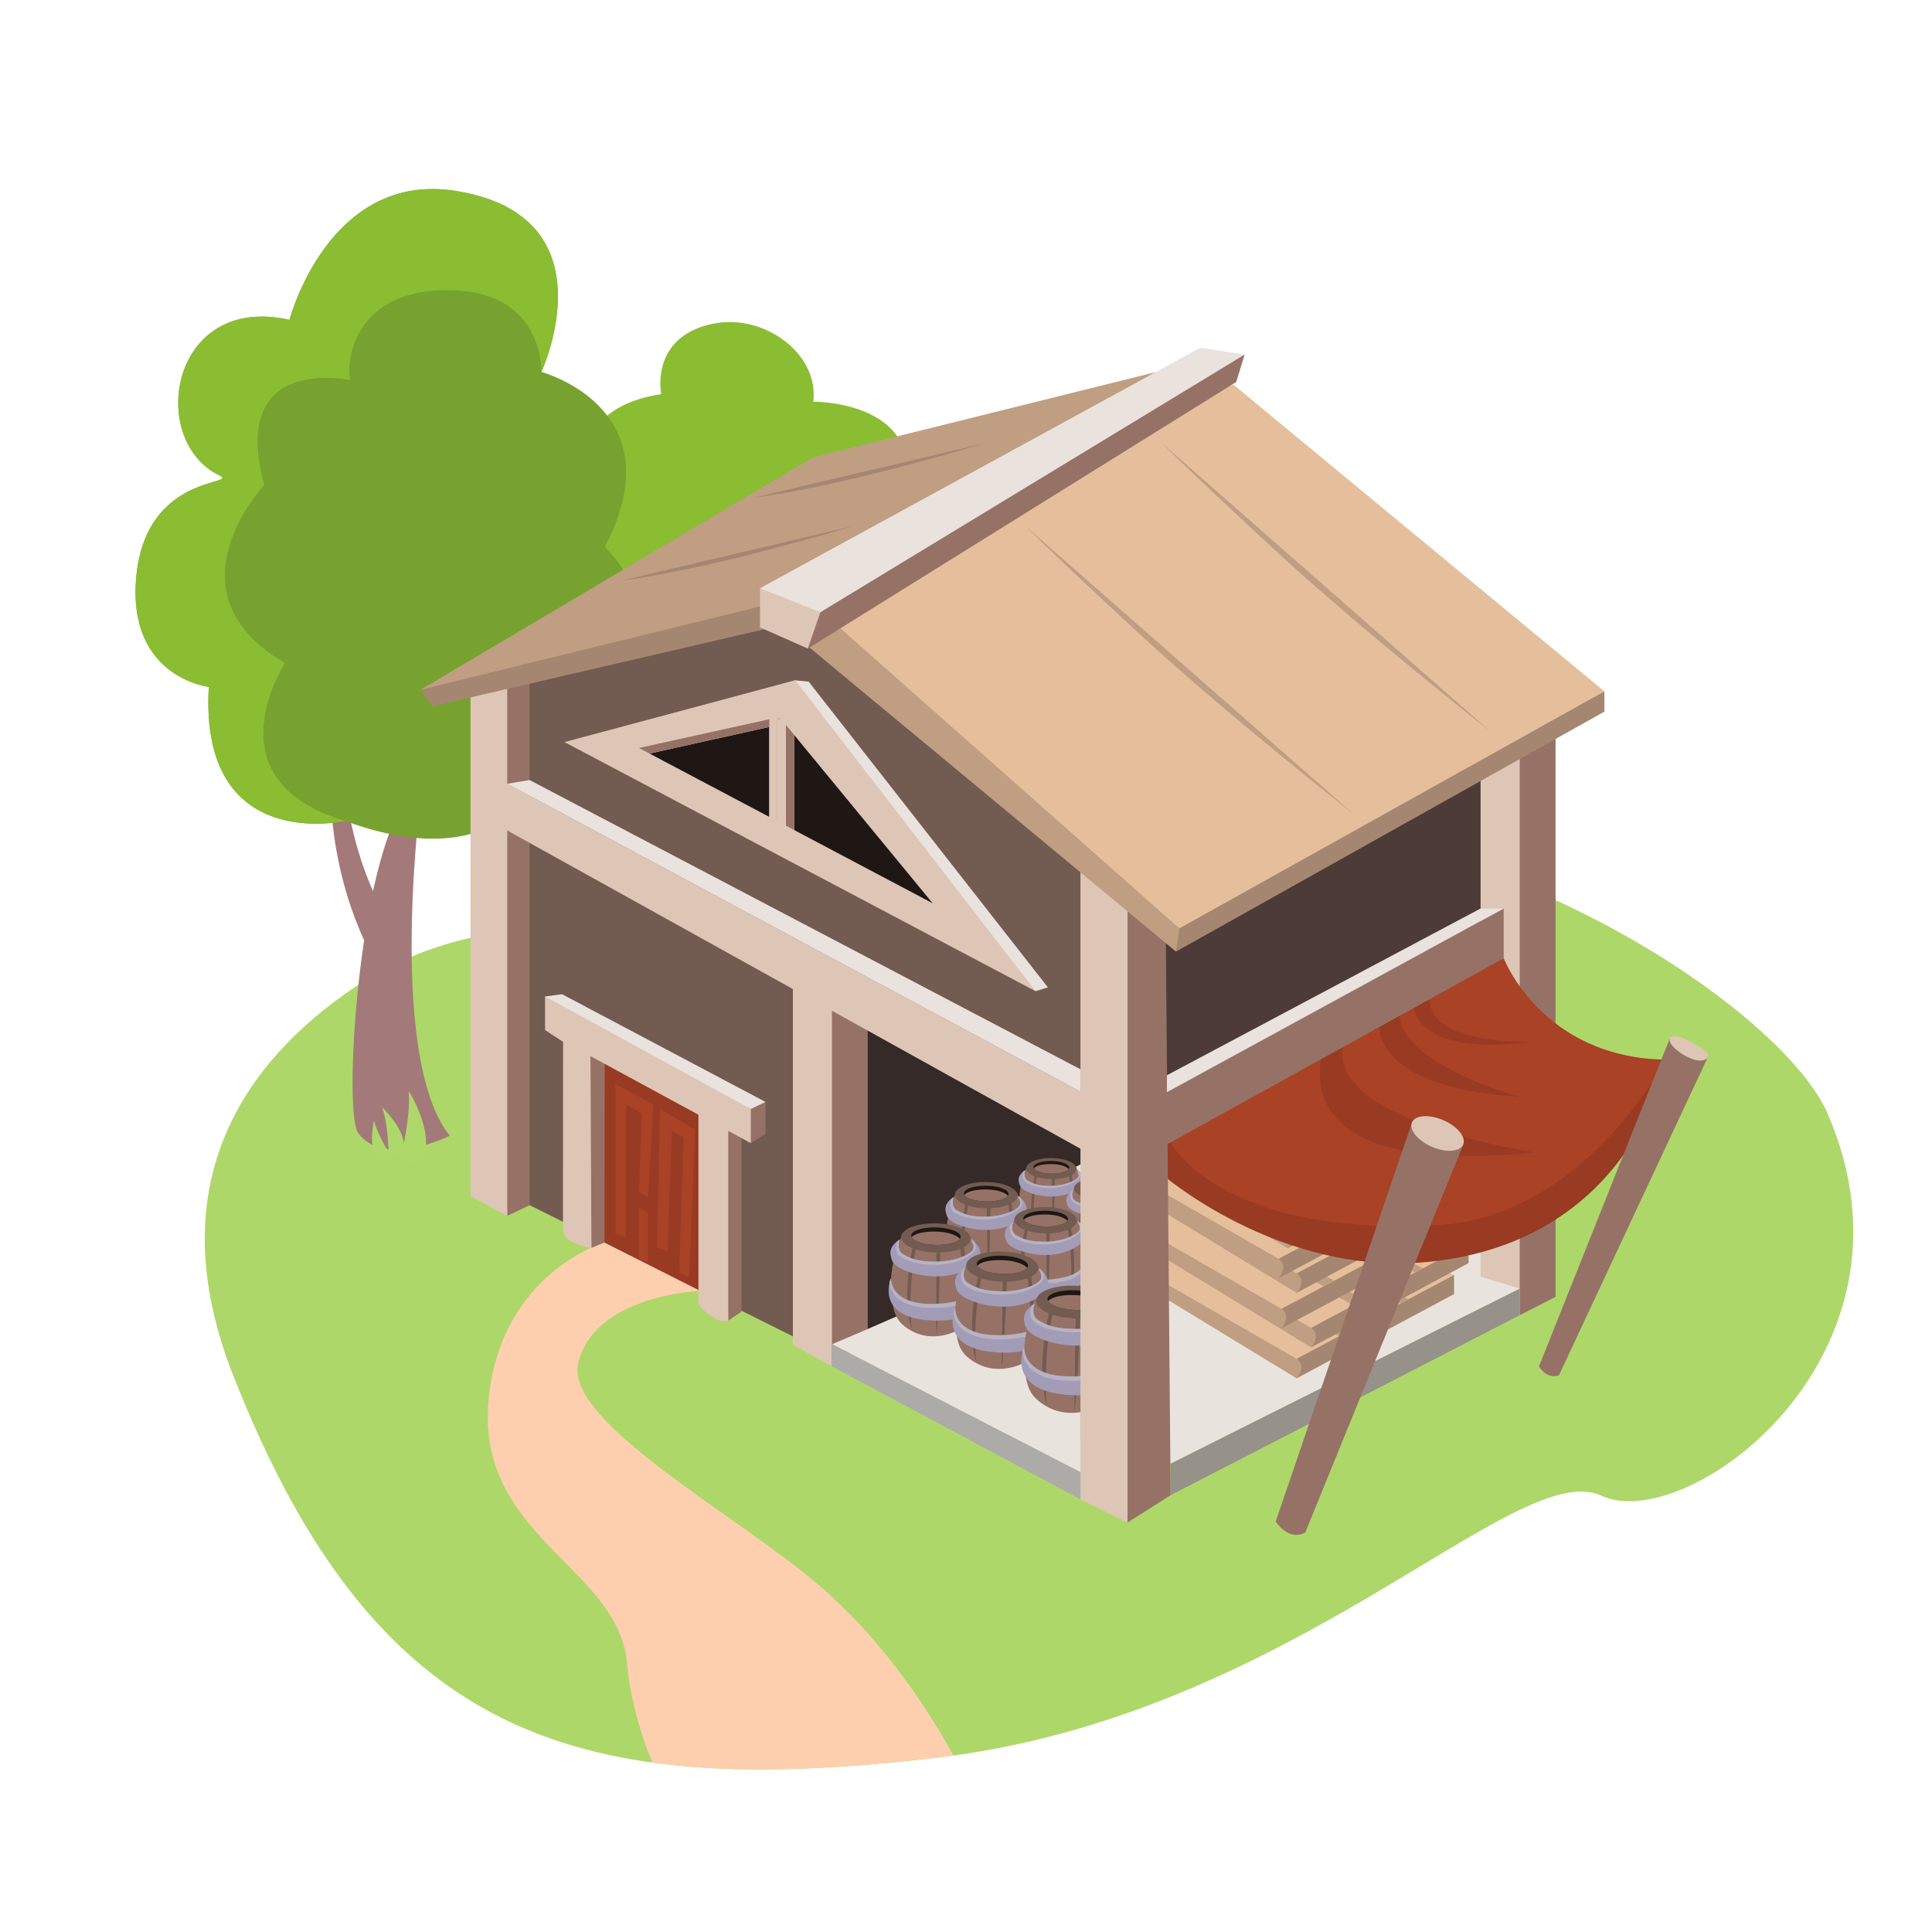 <svg id="Layer_1" data-name="Layer 1" xmlns="http://www.w3.org/2000/svg" xmlns:xlink="http://www.w3.org/1999/xlink" viewBox="0 0 2000 2000"><defs><style>.cls-1{fill:none;}.cls-2{fill:#8abd32;}.cls-3{fill:#aed76a;}.cls-4{fill:#a37a79;}.cls-5{fill:#77a22f;}.cls-6{clip-path:url(#clip-path);}.cls-7{fill:#fecfae;}.cls-8{fill:#352a28;}.cls-9{fill:#4c3b36;}.cls-10{fill:#725b51;}.cls-11{fill:#967266;}.cls-12{fill:#ddc6b6;}.cls-13{fill:#e8e3dd;}.cls-14{fill:#1e1713;}.cls-15{fill:#a29cb7;}.cls-16{clip-path:url(#clip-path-2);}.cls-17{fill:#b6b3c4;}.cls-18{clip-path:url(#clip-path-3);}.cls-19{clip-path:url(#clip-path-4);}.cls-20{fill:#a58771;}.cls-21{fill:#bf9e82;}.cls-22{fill:#e5bf9c;}.cls-23{fill:#993a23;}.cls-24{clip-path:url(#clip-path-5);}.cls-25{clip-path:url(#clip-path-6);}.cls-26{clip-path:url(#clip-path-7);}.cls-27{clip-path:url(#clip-path-8);}.cls-28{clip-path:url(#clip-path-9);}.cls-29{clip-path:url(#clip-path-10);}.cls-30{clip-path:url(#clip-path-11);}.cls-31{clip-path:url(#clip-path-12);}.cls-32{clip-path:url(#clip-path-13);}.cls-33{clip-path:url(#clip-path-14);}.cls-34{clip-path:url(#clip-path-15);}.cls-35{clip-path:url(#clip-path-16);}.cls-36{clip-path:url(#clip-path-17);}.cls-37{clip-path:url(#clip-path-18);}.cls-38{clip-path:url(#clip-path-19);}.cls-39{clip-path:url(#clip-path-20);}.cls-40{clip-path:url(#clip-path-21);}.cls-41{clip-path:url(#clip-path-22);}.cls-42{clip-path:url(#clip-path-23);}.cls-43{clip-path:url(#clip-path-24);}.cls-44{clip-path:url(#clip-path-25);}.cls-45{fill:#aa4226;}.cls-46{fill:#afd86a;}.cls-47{fill:#eae2dc;}.cls-48{fill:#adaba8;}.cls-49{fill:#969189;}.cls-50{clip-path:url(#clip-path-26);}</style><clipPath id="clip-path"><path class="cls-1" d="M625.78,966.82c-91.14-14.5-184.67,4.76-260.93,56.74C257.38,1096.82,162.23,1221.84,241,1422.85c149.33,381,360.35,440.09,728.76,396.72s599.33-312.43,688-271.19S2021,1480.19,1911,1229.33C1854.59,1100.72,1396.6,738,995.58,888.42,788.81,966,681.36,975.66,625.78,966.82Z"/></clipPath><clipPath id="clip-path-2"><path class="cls-1" d="M1113.29,1209.16s21.21,12.73-2.71,24.54c-19,9.35-40.77,2.6-49-1.12-3.41-1.53-6-5.59-6.82-8.95-.84-3.54,0-8.15,6.64-12.36,0,0-3,8,2.72,11.13s11.13,5.44,25.13,5.17c13.46-.26,25.37-5.57,27.16-9.47C1118.06,1214.41,1113.29,1209.16,1113.29,1209.16Z"/></clipPath><clipPath id="clip-path-3"><path class="cls-1" d="M1120.47,1244.36s14.14,23.6-32.22,24.47c-47.57.88-33.18-28.31-33.18-28.31s-.8,20,32.48,18.72S1120.47,1244.36,1120.47,1244.36Z"/></clipPath><clipPath id="clip-path-4"><ellipse class="cls-1" cx="1088.37" cy="1208.38" rx="6.56" ry="18.53" transform="translate(-134.11 2280.88) rotate(-89.25)"/></clipPath><clipPath id="clip-path-5"><path class="cls-1" d="M1162.76,1230s21.22,12.74-2.72,24.56c-19,9.37-40.81,2.61-49.09-1.11-3.41-1.54-6-5.6-6.83-9-.84-3.55,0-8.16,6.65-12.37,0,0-3,8,2.72,11.13s11.15,5.45,25.16,5.18c13.48-.26,25.4-5.58,27.19-9.48C1167.53,1235.23,1162.76,1230,1162.76,1230Z"/></clipPath><clipPath id="clip-path-6"><path class="cls-1" d="M1169.94,1265.2s14.16,23.64-32.25,24.5c-47.62.88-33.22-28.33-33.22-28.33s-.8,20,32.52,18.74S1169.94,1265.2,1169.94,1265.2Z"/></clipPath><clipPath id="clip-path-7"><ellipse class="cls-1" cx="1137.81" cy="1229.19" rx="6.57" ry="18.55" transform="translate(-106.12 2350.85) rotate(-89.25)"/></clipPath><clipPath id="clip-path-8"><path class="cls-1" d="M1051.93,1236.54s26.38,15.85-3.38,30.54c-23.58,11.64-50.72,3.24-61-1.39-4.24-1.91-7.5-7-8.49-11.14-1-4.41,0-10.13,8.26-15.37,0,0-3.79,9.88,3.39,13.84s13.85,6.76,31.27,6.43c16.75-.32,31.56-6.93,33.79-11.79C1057.86,1243.08,1051.93,1236.54,1051.93,1236.54Z"/></clipPath><clipPath id="clip-path-9"><path class="cls-1" d="M1060.86,1280.34s17.6,29.37-40.08,30.44c-59.19,1.1-41.29-35.21-41.29-35.21s-1,24.86,40.41,23.29S1060.86,1280.34,1060.86,1280.34Z"/></clipPath><clipPath id="clip-path-10"><ellipse class="cls-1" cx="1020.93" cy="1235.57" rx="8.16" ry="23.06" transform="translate(-227.87 2240.28) rotate(-89.25)"/></clipPath><clipPath id="clip-path-11"><path class="cls-1" d="M1113.48,1262.43s26.41,15.86-3.38,30.57c-23.61,11.65-50.78,3.25-61.08-1.39-4.25-1.91-7.51-7-8.5-11.14-1-4.42,0-10.15,8.27-15.4,0,0-3.8,9.89,3.39,13.86s13.87,6.77,31.3,6.44c16.77-.32,31.6-6.94,33.83-11.8C1119.41,1269,1113.48,1262.43,1113.48,1262.43Z"/></clipPath><clipPath id="clip-path-12"><path class="cls-1" d="M1122.42,1306.27s17.61,29.41-40.13,30.48c-59.25,1.1-41.33-35.25-41.33-35.25s-1,24.89,40.45,23.32S1122.42,1306.27,1122.42,1306.27Z"/></clipPath><clipPath id="clip-path-13"><ellipse class="cls-1" cx="1082.44" cy="1261.46" rx="8.17" ry="23.08" transform="translate(-193.05 2327.34) rotate(-89.25)"/></clipPath><clipPath id="clip-path-14"><path class="cls-1" d="M1176.94,1269.87s18.92,11.37-2.42,21.9c-16.92,8.35-36.38,2.33-43.76-1-3-1.37-5.38-5-6.09-8-.75-3.17,0-7.27,5.92-11,0,0-2.72,7.09,2.43,9.93s9.94,4.85,22.43,4.61c12-.23,22.64-5,24.24-8.45C1181.19,1274.56,1176.94,1269.87,1176.94,1269.87Z"/></clipPath><clipPath id="clip-path-15"><path class="cls-1" d="M1183.35,1301.28s12.62,21.07-28.76,21.84c-42.45.79-29.61-25.26-29.61-25.26s-.71,17.84,29,16.71S1183.35,1301.28,1183.35,1301.28Z"/></clipPath><clipPath id="clip-path-16"><ellipse class="cls-1" cx="1154.7" cy="1269.17" rx="5.86" ry="16.54" transform="translate(-129.44 2407.21) rotate(-89.25)"/></clipPath><clipPath id="clip-path-17"><path class="cls-1" d="M1003.19,1281.11s29,18-4.18,33.82c-26.33,12.57-56.3,2.86-67.65-2.43-4.67-2.17-8.22-7.82-9.25-12.46-1.1-4.92.12-11.25,9.38-16.94,0,0-4.35,10.9,3.55,15.4s15.27,7.71,34.59,7.59c18.58-.11,35.11-7.23,37.65-12.59C1009.67,1288.45,1003.19,1281.11,1003.19,1281.11Z"/></clipPath><clipPath id="clip-path-18"><path class="cls-1" d="M1012.46,1329.81s19.09,32.83-44.89,33.19c-65.66.36-45.28-39.65-45.28-39.65s-1.46,27.56,44.48,26.41S1012.46,1329.81,1012.46,1329.81Z"/></clipPath><clipPath id="clip-path-19"><ellipse class="cls-1" cx="968.82" cy="1279.59" rx="9.06" ry="25.58" transform="translate(-335.63 2214.67) rotate(-88.5)"/></clipPath><clipPath id="clip-path-20"><path class="cls-1" d="M1073.38,1311.43s29.89,19-4.8,35c-27.49,12.69-58.48,2.21-70.19-3.43-4.82-2.33-8.42-8.24-9.43-13.07-1.07-5.11.28-11.67,10-17.45,0,0-4.66,11.26,3.48,16s15.74,8.21,35.8,8.35c19.29.13,36.54-7,39.25-12.56C1080,1319.13,1073.38,1311.43,1073.38,1311.43Z"/></clipPath><clipPath id="clip-path-21"><path class="cls-1" d="M1082.35,1362.1s19.37,34.34-47.06,33.84c-68.16-.51-46.46-41.77-46.46-41.77s-1.89,28.59,45.82,28S1082.35,1362.1,1082.35,1362.1Z"/></clipPath><clipPath id="clip-path-22"><ellipse class="cls-1" cx="1037.73" cy="1309.38" rx="9.4" ry="26.55" transform="translate(-311.28 2295.03) rotate(-87.76)"/></clipPath><clipPath id="clip-path-23"><path class="cls-1" d="M1151.77,1348.17s32.37,20.61-5.21,37.95c-29.77,13.75-63.33,2.39-76-3.72-5.22-2.51-9.12-8.91-10.21-14.15-1.16-5.53.31-12.64,10.79-18.9,0,0-5,12.2,3.77,17.37s17,8.88,38.77,9c20.89.14,39.57-7.62,42.51-13.6C1158.94,1356.52,1151.77,1348.17,1151.77,1348.17Z"/></clipPath><clipPath id="clip-path-24"><path class="cls-1" d="M1161.47,1403.05s21,37.19-51,36.65c-73.81-.56-50.31-45.24-50.31-45.24s-2,31,49.62,30.35S1161.47,1403.05,1161.47,1403.05Z"/></clipPath><clipPath id="clip-path-25"><ellipse class="cls-1" cx="1113.15" cy="1345.95" rx="10.18" ry="28.75" transform="translate(-275.36 2405.54) rotate(-87.76)"/></clipPath><clipPath id="clip-path-26"><path class="cls-1" d="M357.14,849.81s-151,35-141-138.75c0,0-83.06-9.48-75.32-111,8.44-110.72,108-97.33,86.29-107.9-75.18-36.58-50.82-188.83,72.58-161.07,0,0,40.47-154.55,172.24-133.42,163.34,26.19,88.51,187.37,88.51,187.37s140.7,37.6,65.64,181.06c0,0,116.88,109.51-53.12,207.93C573,774.07,543.41,918.25,357.14,849.81Z"/></clipPath></defs><path class="cls-2" d="M826.83,654.66s-92.71,95.1-128.7-16.86c0,0-72.46-19.13-76.86-77.67s-19.57-76-17.67-88.66c2-13.12,14.71-53.85,80.89-63.43,0,0-12.31-59,53.06-72.82,53.75-11.33,110.69,31.55,104.31,80.59,0,0,146.67-1.61,80.67,134.32C922.53,550.13,976.7,642,826.83,654.66Z"/><path class="cls-3" d="M625.78,966.82c-91.14-14.5-184.67,4.76-260.93,56.74C257.38,1096.82,162.23,1221.84,241,1422.85c149.33,381,360.35,440.09,728.76,396.72s599.33-312.43,688-271.19,343.68-145.79,233.7-396.65C1835.06,1023.11,1396.6,738,995.58,888.42,788.81,966,681.36,975.66,625.78,966.82Z"/><path class="cls-4" d="M436.9,813s-38,278.86,28.67,362.73c0,0-68.25,34.25-94.86-3C353.52,1148.64,374.77,840.14,436.9,813Z"/><path class="cls-4" d="M403.21,953.93s-63.74-87.22-47.55-258.61c0,0-53.77,173.48,50,329.76,4.85,7.31,0,3.58,0,3.58Z"/><path class="cls-5" d="M357.14,849.81s-151,35-141-138.75c0,0-83.06-9.48-75.32-111,8.44-110.72,108-97.33,86.29-107.9-75.18-36.58-50.82-188.83,72.58-161.07,0,0,40.47-154.55,172.24-133.42,163.34,26.19,88.51,187.37,88.51,187.37s140.7,37.6,65.64,181.06c0,0,116.88,109.51-53.12,207.93C573,774.07,543.41,918.25,357.14,849.81Z"/><path class="cls-1" d="M408.56,850.42S265,908.79,247.41,735.68c0,0-83.52,3.76-91.91-97.66-9.16-110.67,91.27-113.18,68.16-120.18-80-24.24-80-178.43,46.22-170.51,0,0-52.81-123.81,77.1-140.73C543.93,181,535.89,359.4,535.89,359.4s144.87,14.9,93.41,168.42c0,0,132.72,89.67-19.6,213.71C609.7,741.53,603.3,888.57,408.56,850.42Z"/><g class="cls-6"><path class="cls-7" d="M625.76,1286.2s-105.94,31-119.67,159.78c-15.44,144.9,134,175.27,143,275.65s70.27,186.2,70.27,186.2l312.18,5.82S976,1750.72,846.8,1640.17c-83.64-71.58-262.48-168.36-248.31-228.87,16.61-71,126.36-75,126.36-75S905,1218.82,625.76,1286.2Z"/></g><polygon class="cls-8" points="867.72 1392.69 1288.43 1255.24 832.27 712.28 867.72 1392.69"/><polygon class="cls-9" points="1179.56 885.57 1187.8 1173.15 1593.15 924.17 1556.64 732.44 1185.23 883 1179.56 885.57"/><polygon class="cls-10" points="510.52 816.94 1154.47 1161.66 1154.47 880.42 786.75 572.8 498.51 700.35 510.52 816.94"/><path class="cls-10" d="M548.26,1247.59l279.88,139.46-1.93-388.16L545.05,854.69s-19.95,82.78-19.95,85.78S525,1236.66,548.26,1247.59Z"/><polygon class="cls-11" points="525.1 1258.74 548.26 1247.59 548.26 693.57 506.1 709.92 525.1 1258.74"/><path class="cls-11" d="M845.12,1017.68c-1.41,166.66.25,370.35,16.13,396.81l37-26.44V1017.68Z"/><polygon class="cls-12" points="820.8 1017.68 820.8 1392.06 861.25 1414.49 861.25 1017.68 820.8 1017.68"/><path class="cls-11" d="M1573.2,1361.51l37.1-19V689.8l-49.58,8.58S1545.73,1312.61,1573.2,1361.51Z"/><polygon class="cls-12" points="1573.2 715.32 1573.2 1361.51 1532.67 1346.24 1532.67 650.51 1573.2 715.32"/><polygon class="cls-12" points="525.1 691.47 525.1 1258.74 487.09 1238.36 487.09 690.35 525.1 691.47"/><path class="cls-13" d="M1211.82,1515.24,1573.2,1334l-40.53-12.42v-33.81l-296.25-144.5L978.7,1279l40,44.19-121,52.84-36.4,15.52L1118.48,1524l-.46-137.21S1191.07,1372,1211.82,1515.24Z"/><path class="cls-11" d="M1113.77,1207.45s13.5,31.89,2.22,60.59a19.94,19.94,0,0,1-9.5,10.5c-9,4.56-26,9.94-41.83-3.1a20.55,20.55,0,0,1-6.43-9.43c-3.11-9.34-7-30,4.73-57.93l16.14,10.2,16.92,1.28,11.72-4.09,5.13-8Z"/><path class="cls-10" d="M1091.89,1219.71s-.55,56-2.25,62.36l-.74-62.4Z"/><path class="cls-10" d="M1073.72,1217.13s-6,25-2.7,60.92c0,0-8.07-19.47.21-62Z"/><path class="cls-10" d="M1106.39,1216s6.07,26.18,1.84,61.1c0,0,8.1-21.12.92-62.86Z"/><ellipse class="cls-10" cx="1088.36" cy="1209.69" rx="10.92" ry="26.06" transform="translate(-135.44 2282.16) rotate(-89.25)"/><ellipse class="cls-14" cx="1088.37" cy="1208.38" rx="6.56" ry="18.53" transform="translate(-134.11 2280.88) rotate(-89.25)"/><path class="cls-15" d="M1061.36,1211.27s-3,8,2.72,11.13,11.13,5.44,25.13,5.17c13.46-.26,25.25-5.62,27.16-9.47,1-2,.11-4.38-1-6.17a2.59,2.59,0,0,0-.18-.66,3.66,3.66,0,0,1-.21-.55c0-.15-.06-.31-.11-.45,4.46,3.34,15.39,13.7-4.32,23.43-19,9.35-41.22,3.33-49-1.12-5.61-3.19-6-5.59-6.82-8.95C1053.88,1220.09,1054.7,1215.48,1061.36,1211.27Z"/><g class="cls-16"><path class="cls-17" d="M1061.47,1210.46c3.19-2.18,44.58-2.14,51.08-2.12a.49.49,0,0,0-.42.45.5.5,0,0,0,.52.47h.12a.31.31,0,0,0,0,.1l0,.12a.4.4,0,0,0,.07.24l.08.09a.42.42,0,0,0,.17.1.46.46,0,0,0,.2,0,.49.49,0,0,0,.21,0h0a.47.47,0,0,0,.14.31l.09.08,0,3c0,.58,1,.62,1,.08,0,.11.07.23.11.34a.57.57,0,0,0,.65.34.47.47,0,0,0,.37-.57c-.17-.48-.93-3.28-1-3.46l-.07-.64c2.4,2.17,6.67,7.26.68,11.92-7.88,6.14-18.53,8.12-26.45,8.5s-21.93-1.24-27.76-6.48C1057.33,1219.89,1058,1212.82,1061.47,1210.46Z"/></g><path class="cls-15" d="M1120.47,1244.67s9.43,27.66-32.26,27.12c-45.81-.6-33.14-31.27-33.14-31.27s-.83,22.11,32.46,20.67S1120.47,1244.67,1120.47,1244.67Z"/><g class="cls-18"><path class="cls-17" d="M1120.57,1236.66s10.87,24.5-32.23,25.6c-44.52,1.12-33.17-29.57-33.17-29.57s-.81,20.89,32.47,19.55S1120.57,1236.66,1120.57,1236.66Z"/></g><g class="cls-19"><path class="cls-11" d="M1070,1212c2.48,2.21,9.32,4,18.09,4.07,8.4.11,15.69-1,18.58-3.51,2-1.7-3.74-7.4-18.41-7.52C1072.39,1204.87,1068,1210.17,1070,1212Z"/></g><path class="cls-20" d="M1342.25,1406.62v20.23l163-87.22v-19.81S1339.08,1356.56,1342.25,1406.62Z"/><path class="cls-21" d="M1342.25,1406.62s11.15,6.28,0,20.23l-171.67-104.62v-14.29S1340.53,1372,1342.25,1406.62Z"/><polygon class="cls-22" points="1170.58 1307.94 1342.25 1406.62 1505.24 1319.82 1319.28 1230.01 1170.58 1307.94"/><polygon class="cls-21" points="1211.27 1286.61 1386.01 1383.31 1397.08 1377.41 1219.78 1282.15 1211.27 1286.61"/><polygon class="cls-21" points="1267.73 1257.02 1449.82 1349.33 1458.13 1344.9 1271.13 1255.24 1267.73 1257.02"/><path class="cls-20" d="M1357.28,1374.59v20.23l163-87.22v-19.81S1354.12,1324.53,1357.28,1374.59Z"/><path class="cls-21" d="M1357.28,1374.59s11.16,6.28,0,20.23L1185.62,1290.2v-14.29S1355.57,1340,1357.28,1374.59Z"/><polygon class="cls-22" points="1185.62 1275.91 1357.28 1374.59 1520.28 1287.79 1334.32 1197.97 1185.62 1275.91"/><polygon class="cls-21" points="1226.31 1254.58 1401.05 1351.28 1412.12 1345.38 1234.82 1250.12 1226.31 1254.58"/><polygon class="cls-21" points="1282.77 1224.99 1464.86 1317.3 1473.16 1312.88 1286.17 1223.21 1282.77 1224.99"/><path class="cls-20" d="M1326.51,1354.88v20.24l163-87.22v-19.82S1323.34,1304.83,1326.51,1354.88Z"/><path class="cls-21" d="M1326.51,1354.88s11.15,6.29,0,20.24L1154.84,1270.5v-14.29S1324.79,1320.27,1326.51,1354.88Z"/><polygon class="cls-22" points="1154.84 1256.21 1326.51 1354.88 1489.5 1268.08 1303.54 1178.27 1154.84 1256.21"/><polygon class="cls-21" points="1195.53 1234.88 1370.27 1331.58 1381.34 1325.68 1204.04 1230.42 1195.53 1234.88"/><polygon class="cls-21" points="1251.99 1205.29 1434.08 1297.6 1442.39 1293.17 1255.39 1203.51 1251.99 1205.29"/><path class="cls-20" d="M1342.25,1318.17v20.23l163-87.22v-19.82S1339.08,1268.11,1342.25,1318.17Z"/><path class="cls-21" d="M1342.25,1318.17s11.15,6.28,0,20.23l-171.67-104.62v-14.29S1340.53,1283.55,1342.25,1318.17Z"/><polygon class="cls-22" points="1170.58 1219.49 1342.25 1318.17 1505.24 1231.37 1319.28 1141.55 1170.58 1219.49"/><polygon class="cls-21" points="1211.27 1198.16 1386.01 1294.86 1397.08 1288.96 1219.78 1193.7 1211.27 1198.16"/><polygon class="cls-21" points="1267.73 1168.57 1449.82 1260.88 1458.13 1256.45 1271.13 1166.79 1267.73 1168.57"/><path class="cls-20" d="M1323.55,1303.1v20.24l163-87.22V1216.3S1320.39,1253.05,1323.55,1303.1Z"/><path class="cls-21" d="M1323.55,1303.1s11.15,6.29,0,20.24l-171.67-104.62v-14.29S1321.83,1268.49,1323.55,1303.1Z"/><polygon class="cls-22" points="1151.88 1204.43 1323.55 1303.11 1486.54 1216.3 1300.58 1126.49 1151.88 1204.43"/><polygon class="cls-21" points="1192.57 1183.1 1367.31 1279.8 1378.38 1273.9 1201.08 1178.64 1192.57 1183.1"/><polygon class="cls-21" points="1249.04 1153.51 1431.12 1245.82 1439.43 1241.39 1252.43 1151.73 1249.04 1153.51"/><path class="cls-20" d="M1332.84,1271.89v20.24l163-87.22v-19.82S1329.68,1221.83,1332.84,1271.89Z"/><path class="cls-21" d="M1332.84,1271.89s11.16,6.28,0,20.24L1161.17,1187.5v-14.29S1331.13,1237.27,1332.84,1271.89Z"/><polygon class="cls-22" points="1161.17 1173.21 1332.84 1271.89 1495.84 1185.09 1309.88 1095.28 1161.17 1173.21"/><polygon class="cls-21" points="1201.87 1151.88 1376.61 1248.58 1387.68 1242.69 1210.38 1147.42 1201.87 1151.88"/><polygon class="cls-21" points="1258.33 1122.29 1440.42 1214.6 1448.72 1210.18 1261.73 1120.51 1258.33 1122.29"/><path class="cls-23" d="M1201.87,1214.8s121.68,106.52,275.59,91.6,226.67-118.68,247.57-210l-526.81,77Z"/><path class="cls-20" d="M1217.4,985.08l443.48-248.4v-21l-440.05,223.1S1203.08,966.21,1217.4,985.08Z"/><path class="cls-11" d="M1163.24,1228.26s13.51,31.93,2.21,60.66a20,20,0,0,1-9.5,10.51c-9,4.56-26,9.94-41.88-3.11a20.6,20.6,0,0,1-6.44-9.44c-3.1-9.35-7-30,4.74-58l16.15,10.21,17,1.28,11.73-4.09,5.14-8Z"/><path class="cls-10" d="M1141.34,1240.53s-.56,56-2.26,62.42l-.74-62.46Z"/><path class="cls-10" d="M1123.14,1238s-6,25.07-2.7,61c0,0-8.08-19.49.21-62.1Z"/><path class="cls-10" d="M1155.85,1236.84s6.07,26.2,1.84,61.16c0,0,8.11-21.14.92-62.93Z"/><ellipse class="cls-10" cx="1137.8" cy="1230.5" rx="10.94" ry="26.09" transform="translate(-107.45 2352.13) rotate(-89.25)"/><ellipse class="cls-14" cx="1137.81" cy="1229.19" rx="6.57" ry="18.55" transform="translate(-106.12 2350.85) rotate(-89.25)"/><path class="cls-15" d="M1110.77,1232.09s-3,8,2.72,11.13,11.15,5.45,25.16,5.18c13.48-.26,25.28-5.62,27.19-9.48,1-2,.1-4.38-1-6.17a2.55,2.55,0,0,0-.18-.67,4,4,0,0,1-.21-.54c0-.16-.06-.31-.11-.46,4.46,3.34,15.41,13.71-4.33,23.45-19,9.37-41.26,3.34-49.09-1.11-5.61-3.2-6-5.6-6.83-9C1103.28,1240.91,1104.11,1236.3,1110.77,1232.09Z"/><g class="cls-24"><path class="cls-17" d="M1110.88,1231.27c3.19-2.18,44.63-2.14,51.14-2.12a.46.46,0,1,0,.09.92h.12a1,1,0,0,0,0,.1l0,.12a.4.4,0,0,0,.07.24l.08.1a.39.39,0,0,0,.17.09.46.46,0,0,0,.2,0,.45.45,0,0,0,.2,0h0a.46.46,0,0,0,.15.31l.08.08,0,3.05c0,.58,1,.61,1.05.07l.12.35a.55.55,0,0,0,.65.33.47.47,0,0,0,.37-.57c-.17-.47-.94-3.28-1-3.46s-.06-.64-.06-.64c2.4,2.18,6.67,7.27.68,11.94-7.89,6.14-18.55,8.12-26.48,8.5s-22-1.24-27.79-6.48C1106.74,1240.71,1107.42,1233.63,1110.88,1231.27Z"/></g><path class="cls-15" d="M1169.94,1265.52s9.45,27.69-32.29,27.14c-45.86-.6-33.18-31.29-33.18-31.29s-.82,22.13,32.49,20.68S1169.94,1265.52,1169.94,1265.52Z"/><g class="cls-25"><path class="cls-17" d="M1170,1257.5s10.88,24.53-32.26,25.62c-44.57,1.13-33.2-29.59-33.2-29.59s-.82,20.91,32.5,19.57S1170,1257.5,1170,1257.5Z"/></g><g class="cls-26"><path class="cls-11" d="M1119.42,1232.78c2.48,2.2,9.33,4,18.1,4.07,8.41.11,15.71-1,18.61-3.51,2-1.71-3.74-7.42-18.43-7.54C1121.81,1225.68,1117.4,1231,1119.42,1232.78Z"/></g><path class="cls-11" d="M1052.53,1234.42s16.79,39.68,2.75,75.39a24.81,24.81,0,0,1-11.81,13.06c-11.16,5.67-32.32,12.36-52.05-3.86a25.52,25.52,0,0,1-8-11.73c-3.87-11.63-8.73-37.29,5.89-72.08l20.07,12.69,21.06,1.59,14.59-5.08,6.38-10Z"/><path class="cls-10" d="M1025.3,1249.67s-.68,69.62-2.8,77.58l-.92-77.62Z"/><path class="cls-10" d="M1002.7,1246.46s-7.47,31.16-3.36,75.8c0,0-10.05-24.23.25-77.19Z"/><path class="cls-10" d="M1043.34,1245.09s7.55,32.56,2.29,76c0,0,10.08-26.27,1.15-78.21Z"/><ellipse class="cls-10" cx="1020.91" cy="1237.2" rx="13.59" ry="32.43" transform="translate(-229.52 2241.86) rotate(-89.25)"/><ellipse class="cls-14" cx="1020.93" cy="1235.57" rx="8.16" ry="23.06" transform="translate(-227.87 2240.28) rotate(-89.25)"/><path class="cls-15" d="M987.31,1239.18s-3.79,9.88,3.39,13.84,13.85,6.76,31.27,6.43c16.75-.32,31.42-7,33.79-11.79,1.24-2.51.13-5.44-1.21-7.66a2.69,2.69,0,0,0-.22-.83,4.73,4.73,0,0,1-.26-.68,5.27,5.27,0,0,0-.14-.57c5.55,4.16,19.15,17-5.38,29.16-23.58,11.64-51.28,4.14-61-1.39-7-4-7.5-7-8.49-11.14C978,1250.14,979,1244.42,987.31,1239.18Z"/><g class="cls-27"><path class="cls-17" d="M987.46,1238.16c4-2.7,55.46-2.66,63.55-2.64a.62.62,0,0,0-.53.56.63.63,0,0,0,.65.59h.15l-.06.12,0,.16a.44.44,0,0,0,.08.29l.1.12a.45.45,0,0,0,.21.12.54.54,0,0,0,.25.06.75.75,0,0,0,.26,0h0a.53.53,0,0,0,.18.39l.1.09-.05,3.79c0,.72,1.21.76,1.3.09l.15.43a.69.69,0,0,0,.8.42.59.59,0,0,0,.47-.71c-.22-.59-1.16-4.08-1.26-4.3s-.08-.8-.08-.8c3,2.71,8.29,9,.84,14.84-9.81,7.64-23,10.1-32.92,10.56s-27.28-1.54-34.53-8C982.3,1249.89,983.16,1241.1,987.46,1238.16Z"/></g><path class="cls-15" d="M1060.86,1280.73s11.74,34.41-40.13,33.74c-57-.75-41.24-38.9-41.24-38.9s-1,27.51,40.38,25.71S1060.86,1280.73,1060.86,1280.73Z"/><g class="cls-28"><path class="cls-17" d="M1061,1270.76s13.52,30.49-40.11,31.85c-55.39,1.4-41.26-36.79-41.26-36.79s-1,26,40.4,24.33S1061,1270.76,1061,1270.76Z"/></g><g class="cls-29"><path class="cls-11" d="M998.07,1240c3.08,2.75,11.59,4.92,22.5,5.06,10.45.14,19.52-1.29,23.12-4.36,2.48-2.12-4.65-9.22-22.91-9.36C1001,1231.21,995.55,1237.8,998.07,1240Z"/></g><path class="cls-11" d="M1114.07,1260.31s16.81,39.72,2.76,75.47a24.9,24.9,0,0,1-11.82,13.08c-11.18,5.67-32.35,12.37-52.11-3.87a25.57,25.57,0,0,1-8-11.74c-3.87-11.64-8.73-37.33,5.89-72.16l20.1,12.71,21.08,1.59,14.6-5.09,6.39-10Z"/><path class="cls-10" d="M1086.82,1275.58s-.69,69.69-2.81,77.66l-.92-77.71Z"/><path class="cls-10" d="M1064.19,1272.36s-7.48,31.2-3.36,75.88c0,0-10.06-24.25.25-77.27Z"/><path class="cls-10" d="M1104.88,1271s7.56,32.6,2.29,76.1c0,0,10.09-26.31,1.15-78.3Z"/><ellipse class="cls-10" cx="1082.42" cy="1263.09" rx="13.61" ry="32.46" transform="translate(-194.7 2328.93) rotate(-89.25)"/><ellipse class="cls-14" cx="1082.44" cy="1261.46" rx="8.17" ry="23.08" transform="translate(-193.05 2327.34) rotate(-89.25)"/><path class="cls-15" d="M1048.79,1265.07s-3.8,9.89,3.39,13.86,13.87,6.77,31.3,6.44c16.77-.32,31.45-7,33.83-11.8,1.24-2.52.13-5.45-1.21-7.68a3,3,0,0,0-.22-.83,5.52,5.52,0,0,1-.27-.67,4.76,4.76,0,0,0-.13-.57c5.55,4.16,19.17,17.06-5.38,29.18-23.61,11.65-51.34,4.15-61.08-1.39-7-4-7.51-7-8.5-11.14C1039.47,1276.05,1040.5,1270.32,1048.79,1265.07Z"/><g class="cls-30"><path class="cls-17" d="M1048.93,1264.05c4-2.7,55.53-2.66,63.62-2.64a.64.64,0,0,0-.53.56.63.63,0,0,0,.65.59h.15a.5.5,0,0,0,0,.13l0,.15a.52.52,0,0,0,.09.29l.1.12a.57.57,0,0,0,.21.13.66.66,0,0,0,.25,0,.53.53,0,0,0,.25,0h0a.59.59,0,0,0,.18.39l.11.1,0,3.79c0,.72,1.2.76,1.3.09l.15.43a.69.69,0,0,0,.8.42.59.59,0,0,0,.47-.71c-.22-.59-1.17-4.09-1.27-4.31l-.08-.8c3,2.71,8.31,9,.85,14.86-9.82,7.64-23.08,10.11-33,10.57s-27.32-1.54-34.58-8.06C1043.77,1275.8,1044.63,1267,1048.93,1264.05Z"/></g><path class="cls-15" d="M1122.41,1306.67s11.76,34.45-40.17,33.77c-57.06-.74-41.28-38.94-41.28-38.94s-1,27.54,40.42,25.74S1122.41,1306.67,1122.41,1306.67Z"/><g class="cls-31"><path class="cls-17" d="M1122.54,1296.69s13.54,30.52-40.15,31.88c-55.45,1.4-41.3-36.82-41.3-36.82s-1,26,40.44,24.35S1122.54,1296.69,1122.54,1296.69Z"/></g><g class="cls-32"><path class="cls-11" d="M1059.55,1265.93c3.1,2.75,11.61,4.92,22.53,5.06,10.46.14,19.55-1.29,23.14-4.36,2.49-2.13-4.65-9.23-22.92-9.38C1062.53,1257.1,1057,1263.69,1059.55,1265.93Z"/></g><path class="cls-11" d="M1177.37,1268.35s12,28.46,2,54.07a17.75,17.75,0,0,1-8.47,9.37c-8,4.07-23.18,8.87-37.33-2.77a18.31,18.31,0,0,1-5.74-8.41c-2.77-8.34-6.26-26.75,4.22-51.7l14.4,9.1,15.11,1.14,10.46-3.64,4.58-7.17Z"/><path class="cls-10" d="M1157.84,1279.29s-.49,49.93-2,55.64l-.66-55.67Z"/><path class="cls-10" d="M1141.63,1277s-5.36,22.34-2.41,54.36c0,0-7.21-17.38.18-55.36Z"/><path class="cls-10" d="M1170.78,1276s5.41,23.36,1.64,54.52c0,0,7.23-18.84.82-56.1Z"/><ellipse class="cls-10" cx="1154.69" cy="1270.34" rx="9.75" ry="23.26" transform="translate(-130.62 2408.35) rotate(-89.25)"/><ellipse class="cls-14" cx="1154.7" cy="1269.17" rx="5.86" ry="16.54" transform="translate(-129.44 2407.21) rotate(-89.25)"/><path class="cls-15" d="M1130.59,1271.76s-2.72,7.09,2.43,9.93,9.94,4.85,22.43,4.61c12-.23,22.53-5,24.24-8.45.89-1.81.09-3.91-.87-5.5a2.13,2.13,0,0,0-.16-.6,4,4,0,0,1-.19-.48c0-.14,0-.28-.09-.41,4,3,13.73,12.23-3.86,20.91-16.92,8.35-36.78,3-43.76-1-5-2.85-5.38-5-6.09-8C1123.92,1279.62,1124.66,1275.52,1130.59,1271.76Z"/><g class="cls-33"><path class="cls-17" d="M1130.7,1271c2.84-1.94,39.78-1.91,45.58-1.89a.41.41,0,1,0,.09.82h.1l0,.08,0,.11a.37.37,0,0,0,.06.21l.08.09a.38.38,0,0,0,.15.09.34.34,0,0,0,.18,0,.29.29,0,0,0,.18,0h0a.37.37,0,0,0,.13.28l.07.07,0,2.72c0,.52.86.54.93.07l.11.3a.48.48,0,0,0,.57.3.41.41,0,0,0,.34-.51c-.16-.42-.84-2.93-.91-3.08s0-.58,0-.58c2.14,2,5.94,6.48.6,10.65-7,5.48-16.53,7.24-23.61,7.57s-19.57-1.1-24.77-5.77C1127,1279.45,1127.61,1273.14,1130.7,1271Z"/></g><path class="cls-15" d="M1183.34,1301.56s8.42,24.69-28.78,24.2c-40.88-.53-29.58-27.9-29.58-27.9s-.74,19.73,29,18.44S1183.34,1301.56,1183.34,1301.56Z"/><g class="cls-34"><path class="cls-17" d="M1183.43,1294.41s9.71,21.87-28.76,22.85c-39.73,1-29.6-26.39-29.6-26.39s-.72,18.65,29,17.45S1183.43,1294.41,1183.43,1294.41Z"/></g><g class="cls-35"><path class="cls-11" d="M1138.31,1272.38c2.21,2,8.31,3.52,16.14,3.62,7.49.1,14-.92,16.58-3.12,1.78-1.53-3.33-6.61-16.43-6.72C1140.44,1266.05,1136.5,1270.77,1138.31,1272.38Z"/></g><path class="cls-11" d="M1003.88,1278.77s18,44.25,2,83.65a27.58,27.58,0,0,1-13.29,14.31c-12.46,6.13-36,13.24-57.67-5a28.42,28.42,0,0,1-8.71-13.13c-4.11-13-9.13-41.48,7.58-79.85l22.08,14.36,23.33,2.07,16.25-5.42,7.23-11Z"/><path class="cls-10" d="M973.47,1295.29s-1.77,77.2-4.23,86l.1-86.11Z"/><path class="cls-10" d="M948.45,1291.4s-8.73,34.45-4.83,84c0,0-10.79-27,1.4-85.6Z"/><path class="cls-10" d="M993.54,1290.47s7.91,36.22,1.44,84.33c0,0,11.56-29,2.4-86.72Z"/><ellipse class="cls-10" cx="968.77" cy="1281.39" rx="15.07" ry="35.97" transform="translate(-337.48 2216.38) rotate(-88.5)"/><ellipse class="cls-14" cx="968.82" cy="1279.59" rx="9.06" ry="25.58" transform="translate(-335.63 2214.67) rotate(-88.5)"/><path class="cls-15" d="M931.49,1283.1s-4.35,10.9,3.55,15.4,15.27,7.71,34.59,7.59c18.58-.11,34.94-7.3,37.65-12.59,1.41-2.77.22-6-1.23-8.52a3.27,3.27,0,0,0-.23-.92,5.28,5.28,0,0,1-.29-.75c0-.22-.07-.43-.14-.64,6.09,4.69,21,19.19-6.38,32.26-26.33,12.57-56.94,3.85-67.65-2.43-7.68-4.5-8.22-7.82-9.25-12.46C921,1295.12,922.23,1288.79,931.49,1283.1Z"/><g class="cls-36"><path class="cls-17" d="M931.67,1282c4.43-3,61.55-2.15,70.52-2a.64.64,0,1,0,.11,1.27h.17a.54.54,0,0,0-.07.13l0,.17a.63.63,0,0,0,.09.33l.11.13a.55.55,0,0,0,.23.14.68.68,0,0,0,.28.07.64.64,0,0,0,.28,0l0,0a.63.63,0,0,0,.19.44l.11.11-.11,4.2c0,.8,1.33.86,1.45.12.05.16.1.32.16.48a.76.76,0,0,0,.88.47.65.65,0,0,0,.53-.78c-.24-.66-1.24-4.54-1.34-4.79s-.08-.89-.08-.89c3.27,3,9.07,10.14.72,16.47-11,8.33-25.71,10.87-36.66,11.24s-30.23-2.1-38.18-9.43C925.78,1294.91,926.86,1285.17,931.67,1282Z"/></g><path class="cls-15" d="M1012.45,1330.25s12.53,38.33-45,36.83c-63.21-1.65-45.17-43.73-45.17-43.73s-1.54,30.49,44.41,29.1S1012.45,1330.25,1012.45,1330.25Z"/><g class="cls-37"><path class="cls-17" d="M1012.74,1319.19s14.56,34-44.94,34.74c-61.45.76-45.23-41.39-45.23-41.39s-1.49,28.81,44.45,27.56S1012.74,1319.19,1012.74,1319.19Z"/></g><g class="cls-38"><path class="cls-11" d="M943.41,1284.21c3.38,3.08,12.78,5.62,24.88,5.93,11.59.3,21.67-1.14,25.7-4.5,2.79-2.32-5-10.29-25.26-10.72C946.83,1274.46,940.65,1281.69,943.41,1284.21Z"/></g><path class="cls-11" d="M1074.13,1309s18.14,46.18.91,86.86a28.59,28.59,0,0,1-14,14.68c-13,6.19-37.57,13.25-59.8-6a29.48,29.48,0,0,1-8.85-13.74c-4.1-13.5-8.92-43.18,8.94-82.79l22.73,15.21,24.19,2.46,16.94-5.4,7.65-11.32Z"/><path class="cls-10" d="M1042.34,1325.74s-2.88,80.11-5.56,89.21l1.27-89.38Z"/><path class="cls-10" d="M1016.42,1321.36s-9.53,35.64-6.15,87.15c0,0-10.84-28.19,2.62-88.84Z"/><path class="cls-10" d="M1063.24,1321s7.71,37.72.35,87.57c0,0,12.39-29.94,3.67-90Z"/><ellipse class="cls-10" cx="1037.65" cy="1311.25" rx="15.65" ry="37.34" transform="translate(-313.23 2296.76) rotate(-87.76)"/><ellipse class="cls-14" cx="1037.73" cy="1309.38" rx="9.4" ry="26.55" transform="translate(-311.28 2295.03) rotate(-87.76)"/><path class="cls-15" d="M998.93,1312.52s-4.66,11.26,3.48,16,15.74,8.21,35.8,8.35c19.29.13,36.37-7.1,39.25-12.56,1.5-2.86.31-6.26-1.16-8.86a3.63,3.63,0,0,0-.23-1,6.16,6.16,0,0,1-.29-.78c0-.23-.07-.45-.13-.67,6.25,5,21.53,20.2-7.07,33.4-27.49,12.69-59.15,3.23-70.19-3.43-7.91-4.78-8.42-8.24-9.43-13.07C987.89,1324.86,989.24,1318.3,998.93,1312.52Z"/><g class="cls-39"><path class="cls-17" d="M999.13,1311.35c4.64-3,63.92-1.4,73.22-1.13a.67.67,0,1,0,.11,1.33h.17a.83.83,0,0,0-.07.13l0,.18a.52.52,0,0,0,.09.34l.11.14a.49.49,0,0,0,.24.15.64.64,0,0,0,.28.07.6.6,0,0,0,.3,0h0a.62.62,0,0,0,.2.45l.11.12-.17,4.36c0,.83,1.37.91,1.5.14,0,.17.1.33.16.5a.77.77,0,0,0,.91.5.67.67,0,0,0,.56-.8c-.24-.69-1.22-4.73-1.33-5l-.07-.92c3.36,3.21,9.28,10.65.53,17.1-11.52,8.5-26.84,10.94-38.21,11.18s-31.36-2.6-39.51-10.32C992.84,1324.7,994.09,1314.6,999.13,1311.35Z"/></g><path class="cls-15" d="M1082.33,1362.56s12.48,40-47.2,37.62c-65.59-2.57-46.3-46-46.3-46s-2,31.63,45.71,30.81S1082.33,1362.56,1082.33,1362.56Z"/><g class="cls-40"><path class="cls-17" d="M1082.78,1351.08s14.65,35.5-47.12,35.46c-63.8,0-46.39-43.59-46.39-43.59s-1.94,29.89,45.77,29.22S1082.78,1351.08,1082.78,1351.08Z"/></g><g class="cls-41"><path class="cls-11" d="M1011.28,1313.83c3.47,3.25,13.19,6,25.75,6.49,12,.48,22.51-.89,26.74-4.32,2.92-2.37-5.07-10.75-26.08-11.47C1015,1303.76,1008.46,1311.18,1011.28,1313.83Z"/></g><path class="cls-11" d="M1152.58,1345.55s19.64,50,1,94.06a31,31,0,0,1-15.15,15.9c-14.1,6.7-40.68,14.35-64.76-6.51a31.92,31.92,0,0,1-9.59-14.88c-4.43-14.62-9.66-46.76,9.69-89.66l24.61,16.48,26.2,2.66,18.34-5.85,8.29-12.26Z"/><path class="cls-10" d="M1118.15,1363.68s-3.13,86.74-6,96.61l1.38-96.8Z"/><path class="cls-10" d="M1090.07,1358.93s-10.32,38.6-6.65,94.38c0,0-11.74-30.53,2.83-96.21Z"/><path class="cls-10" d="M1140.78,1358.54s8.35,40.84.38,94.83c0,0,13.42-32.42,4-97.46Z"/><ellipse class="cls-10" cx="1113.07" cy="1347.98" rx="16.95" ry="40.44" transform="translate(-277.47 2407.41) rotate(-87.76)"/><ellipse class="cls-14" cx="1113.15" cy="1345.95" rx="10.18" ry="28.75" transform="translate(-275.36 2405.54) rotate(-87.76)"/><path class="cls-15" d="M1071.13,1349.35s-5,12.2,3.77,17.37,17,8.88,38.77,9c20.89.14,39.39-7.69,42.51-13.6,1.63-3.09.34-6.78-1.26-9.59a3.81,3.81,0,0,0-.24-1,6.72,6.72,0,0,1-.32-.85c0-.24-.07-.48-.14-.71,6.77,5.36,23.31,21.87-7.66,36.16-29.77,13.75-64,3.5-76-3.72-8.56-5.17-9.12-8.91-10.21-14.15C1059.18,1362.72,1060.65,1355.61,1071.13,1349.35Z"/><g class="cls-42"><path class="cls-17" d="M1071.35,1348.09c5-3.24,69.22-1.51,79.3-1.22a.72.72,0,1,0,.11,1.44h.19a1.09,1.09,0,0,0-.08.15l0,.19a.6.6,0,0,0,.09.37l.13.16a.58.58,0,0,0,.25.15.69.69,0,0,0,.32.08.65.65,0,0,0,.31-.05h0a.7.7,0,0,0,.21.49l.13.12-.19,4.72c0,.9,1.48,1,1.62.16.06.18.11.36.17.54a.86.86,0,0,0,1,.54.73.73,0,0,0,.61-.87c-.26-.74-1.32-5.12-1.44-5.4l-.07-1c3.63,3.48,10,11.53.57,18.52-12.48,9.21-29.07,11.85-41.38,12.1s-34-2.81-42.78-11.16C1064.54,1362.55,1065.89,1351.61,1071.35,1348.09Z"/></g><path class="cls-15" d="M1161.45,1403.54s13.52,43.28-51.12,40.75c-71-2.79-50.13-49.83-50.13-49.83s-2.18,34.25,49.5,33.36S1161.45,1403.54,1161.45,1403.54Z"/><g class="cls-43"><path class="cls-17" d="M1161.94,1391.12s15.86,38.45-51,38.39c-69.09,0-50.23-47.19-50.23-47.19s-2.11,32.36,49.56,31.63S1161.94,1391.12,1161.94,1391.12Z"/></g><g class="cls-44"><path class="cls-11" d="M1084.51,1350.77c3.76,3.52,14.29,6.51,27.89,7,13,.51,24.38-1,28.95-4.68,3.17-2.57-5.49-11.64-28.24-12.42C1088.51,1339.87,1081.45,1347.91,1084.51,1350.77Z"/></g><path class="cls-11" d="M1167.22,1576.15l44.6-28.31-5.52-642.6L1152.2,913S1134.19,1527.25,1167.22,1576.15Z"/><polygon class="cls-12" points="1167.21 929.96 1167.21 1576.15 1118.48 1552.13 1118.48 865.15 1167.21 929.96"/><path class="cls-45" d="M1556.64,991.94s39.41,103.15,168.16,105c0,0-85.37,162.57-235.3,171.12-228.36,13-277.67-85.52-277.67-85.52l9-40.62Z"/><path class="cls-23" d="M1428.53,1054.31s-19.88,70,144.7,81.3c0,0-166.54-45.78-114.26-112.18Z"/><path class="cls-23" d="M1370.65,1085.67s-53.75,135.83,217.74,107.23c0,0-260.46-38.35-185.28-136Z"/><path class="cls-23" d="M1463.5,1042.94s2,51,121.75,35.58c0,0-119.42,4.23-103.77-53.76Z"/><path class="cls-11" d="M1593.15,1414.48s7.55,13.65,20.68,9.23L1768.09,1094l-39.62-18.76Z"/><path class="cls-12" d="M1752,1079.41c7.6,4.21,18.38,10.21,16.12,14.61s-9.83,6-21.81-.13-19.86-14.7-17.6-19.11S1740.19,1072.89,1752,1079.41Z"/><path class="cls-46" d="M402.36,1194.41c-.05-2.27-.8-31.47-6.5-47.1a.27.27,0,0,1,.44-.29c4.21,4.17,22.08,22.85,22,39.44-.13,17.83-14.31,9.11-15.77,8.17A.26.26,0,0,1,402.36,1194.41Z"/><path class="cls-46" d="M414.92,1198.07c.65-2.68,10.56-44.08,8.21-67.74a.27.27,0,0,1,.5-.17c3.74,6.29,22.43,39.45,16.08,62.73-6.74,24.71-23.31,7-24.72,5.43A.29.29,0,0,1,414.92,1198.07Z"/><path class="cls-46" d="M403.59,1194.93c-1.06-1.7-13-21.13-16.14-34a.27.27,0,0,0-.53,0c-1.06,5-4.58,24.81,2.62,35.64,7.81,11.76,13.44,0,14.07-1.41A.28.28,0,0,0,403.59,1194.93Z"/><polygon class="cls-22" points="846.8 652.23 1220.83 961.06 1660.88 715.66 1276.64 398.03 1120.89 462.86 846.8 652.23"/><polygon class="cls-20" points="809.92 647.08 447.39 731.15 435.38 713.99 769.33 561.29 794.29 583.4 809.92 647.08"/><polygon class="cls-21" points="1220.84 961.06 1217.4 985.09 809.92 647.08 794.29 583.4 1220.84 961.06"/><polygon class="cls-21" points="435.38 713.99 785.03 628.21 1086.79 486.02 1226.59 377.69 841.67 473.38 435.38 713.99"/><path class="cls-11" d="M1288.43,367.06l-8.68,28.35-443.49,276-4-44.4S1194.64,388.32,1288.43,367.06Z"/><polygon class="cls-12" points="786.75 608.94 786.75 649.47 836.25 671.4 849.28 633.75 842.12 608.94 786.75 608.94"/><polygon class="cls-47" points="786.75 608.94 849.28 633.75 1288.43 367.06 1242.54 359.96 786.75 608.94"/><path class="cls-21" d="M1061.53,544.6,1401,842.54s-130.94-102.56-223.3-188S1061.53,544.6,1061.53,544.6Z"/><path class="cls-21" d="M1202.82,458.81l339.51,297.94s-130.94-102.56-223.31-188S1202.82,458.81,1202.82,458.81Z"/><path class="cls-20" d="M780,515.21l239.35-56.4S876,503,780,515.21Z"/><path class="cls-20" d="M643.44,601l239.35-56.4S739.39,588.8,643.44,601Z"/><path class="cls-11" d="M792.44,1140.71v33l-15.23,9.65s-10.92-30.15,0-35.38S775.5,1134.71,792.44,1140.71Z"/><path class="cls-47" d="M564.25,1031.55l17.58-2.36,210.61,111.52-15.23,7.3S581.83,1061.36,564.25,1031.55Z"/><polygon class="cls-11" points="753.84 1367.19 767.56 1357.75 767.56 1168.59 748.9 1160.99 753.84 1367.19"/><path class="cls-23" d="M625.76,1286.2l112.64,57V1143.29L616.65,1085.2S609.43,1268.26,625.76,1286.2Z"/><polygon class="cls-11" points="612.26 1291.78 625.76 1286.2 625.98 1092.8 607.32 1085.2 612.26 1291.78"/><path class="cls-12" d="M582.79,1270.71l.12-192.19-18.66-12.23v-34.74l213,116.46v35.38l-166-90.07,1,198.46S581.94,1289,582.79,1270.71Z"/><path class="cls-12" d="M723,1143.29V1350s14.59,20.59,30.89,17.16V1157Z"/><polygon class="cls-45" points="636.95 1122.27 636.95 1276.82 647.89 1280.55 647.89 1143.29 664.62 1152.51 661.4 1234.22 670.73 1238.72 676.49 1143.29 636.95 1122.27"/><polygon class="cls-45" points="661.47 1303.41 661.47 1250.18 670.73 1255.43 670.73 1307.07 661.47 1303.41"/><polygon class="cls-45" points="683.26 1148.01 680.05 1291.4 690.98 1295.34 695.49 1170.52 707.71 1177.6 703.11 1317.56 713.5 1321.72 719.4 1169.31 683.26 1148.01"/><polygon class="cls-11" points="1202.82 1132.52 1556.64 940.47 1556.64 991.95 1202.82 1187.54 1202.82 1132.52"/><polygon class="cls-12" points="1129.63 1136.01 508.53 802.44 508.53 850.48 1129.63 1195.34 1129.63 1136.01"/><polygon class="cls-47" points="525.1 811.34 548.26 807.5 1118.48 1106.9 1118.48 1130.03 525.1 811.34"/><polygon class="cls-47" points="1207.98 1130.61 1207.98 1113.09 1532.67 940.47 1556.64 940.47 1207.98 1130.61"/><polygon class="cls-48" points="861.25 1391.5 861.25 1414.49 1118.48 1552.13 1118.48 1523.96 861.25 1391.5"/><path class="cls-47" d="M837.15,705.63l-14-1.36-224.7,61.09,455.39,240.39c2.78,5,8.1,12.29,18.09,20.29l12.88-3.91Z"/><polygon class="cls-49" points="1211.82 1547.84 1573.2 1361.51 1573.2 1334.02 1211.82 1515.24 1211.82 1547.84"/><polygon class="cls-12" points="584.32 768.18 1071.97 1026.04 823.19 704.27 584.32 768.18"/><polygon class="cls-14" points="965.5 935.07 822.22 760.95 822.22 859.31 965.5 935.07"/><polygon class="cls-11" points="822.22 760.95 813.63 750.51 813.63 854.76 822.22 859.31 822.22 760.95"/><polygon class="cls-14" points="806.83 742.24 796.16 744.59 796.16 752.6 672.43 780.1 661.47 774.3 813.63 854.76 813.63 750.51 806.83 742.24"/><polygon class="cls-12" points="813.63 740.01 813.63 729.87 796.16 739.73 796.16 859.19 804.75 863.14 804.75 745.03 813.63 740.01"/><polygon class="cls-12" points="813.63 740.01 804.75 745.03 804.75 863.14 813.63 867.23 813.63 740.01"/><polygon class="cls-11" points="796.16 752.6 796.16 744.59 661.47 774.3 672.43 780.1 796.16 752.6"/><path class="cls-11" d="M1320.58,1575.08s13.34,21,30.63,11.38L1514.73,1185l-53-23Z"/><ellipse class="cls-12" cx="1488.24" cy="1173.48" rx="14.98" ry="28.89" transform="translate(-181.1 2070.82) rotate(-66.52)"/><g class="cls-50"><path class="cls-2" d="M560.44,385.08s3-80.9-89.67-84.57c-104.23-4.12-113,73.36-108.11,93,0,0-126.36-28.28-89.1,108.62,0,0-104.75,111.2,21.62,184.31,0,0-80.31,120.92,62,163.4L89.56,916.73,63,742.49S78.91,430,82.08,410.16s91.21-267.51,91.21-267.51L442.08,88.83s302.59,46.44,151,92.29c-5.64,1.71,144.22,135.65,144.22,135.65L569.5,388.14Z"/></g></svg>
